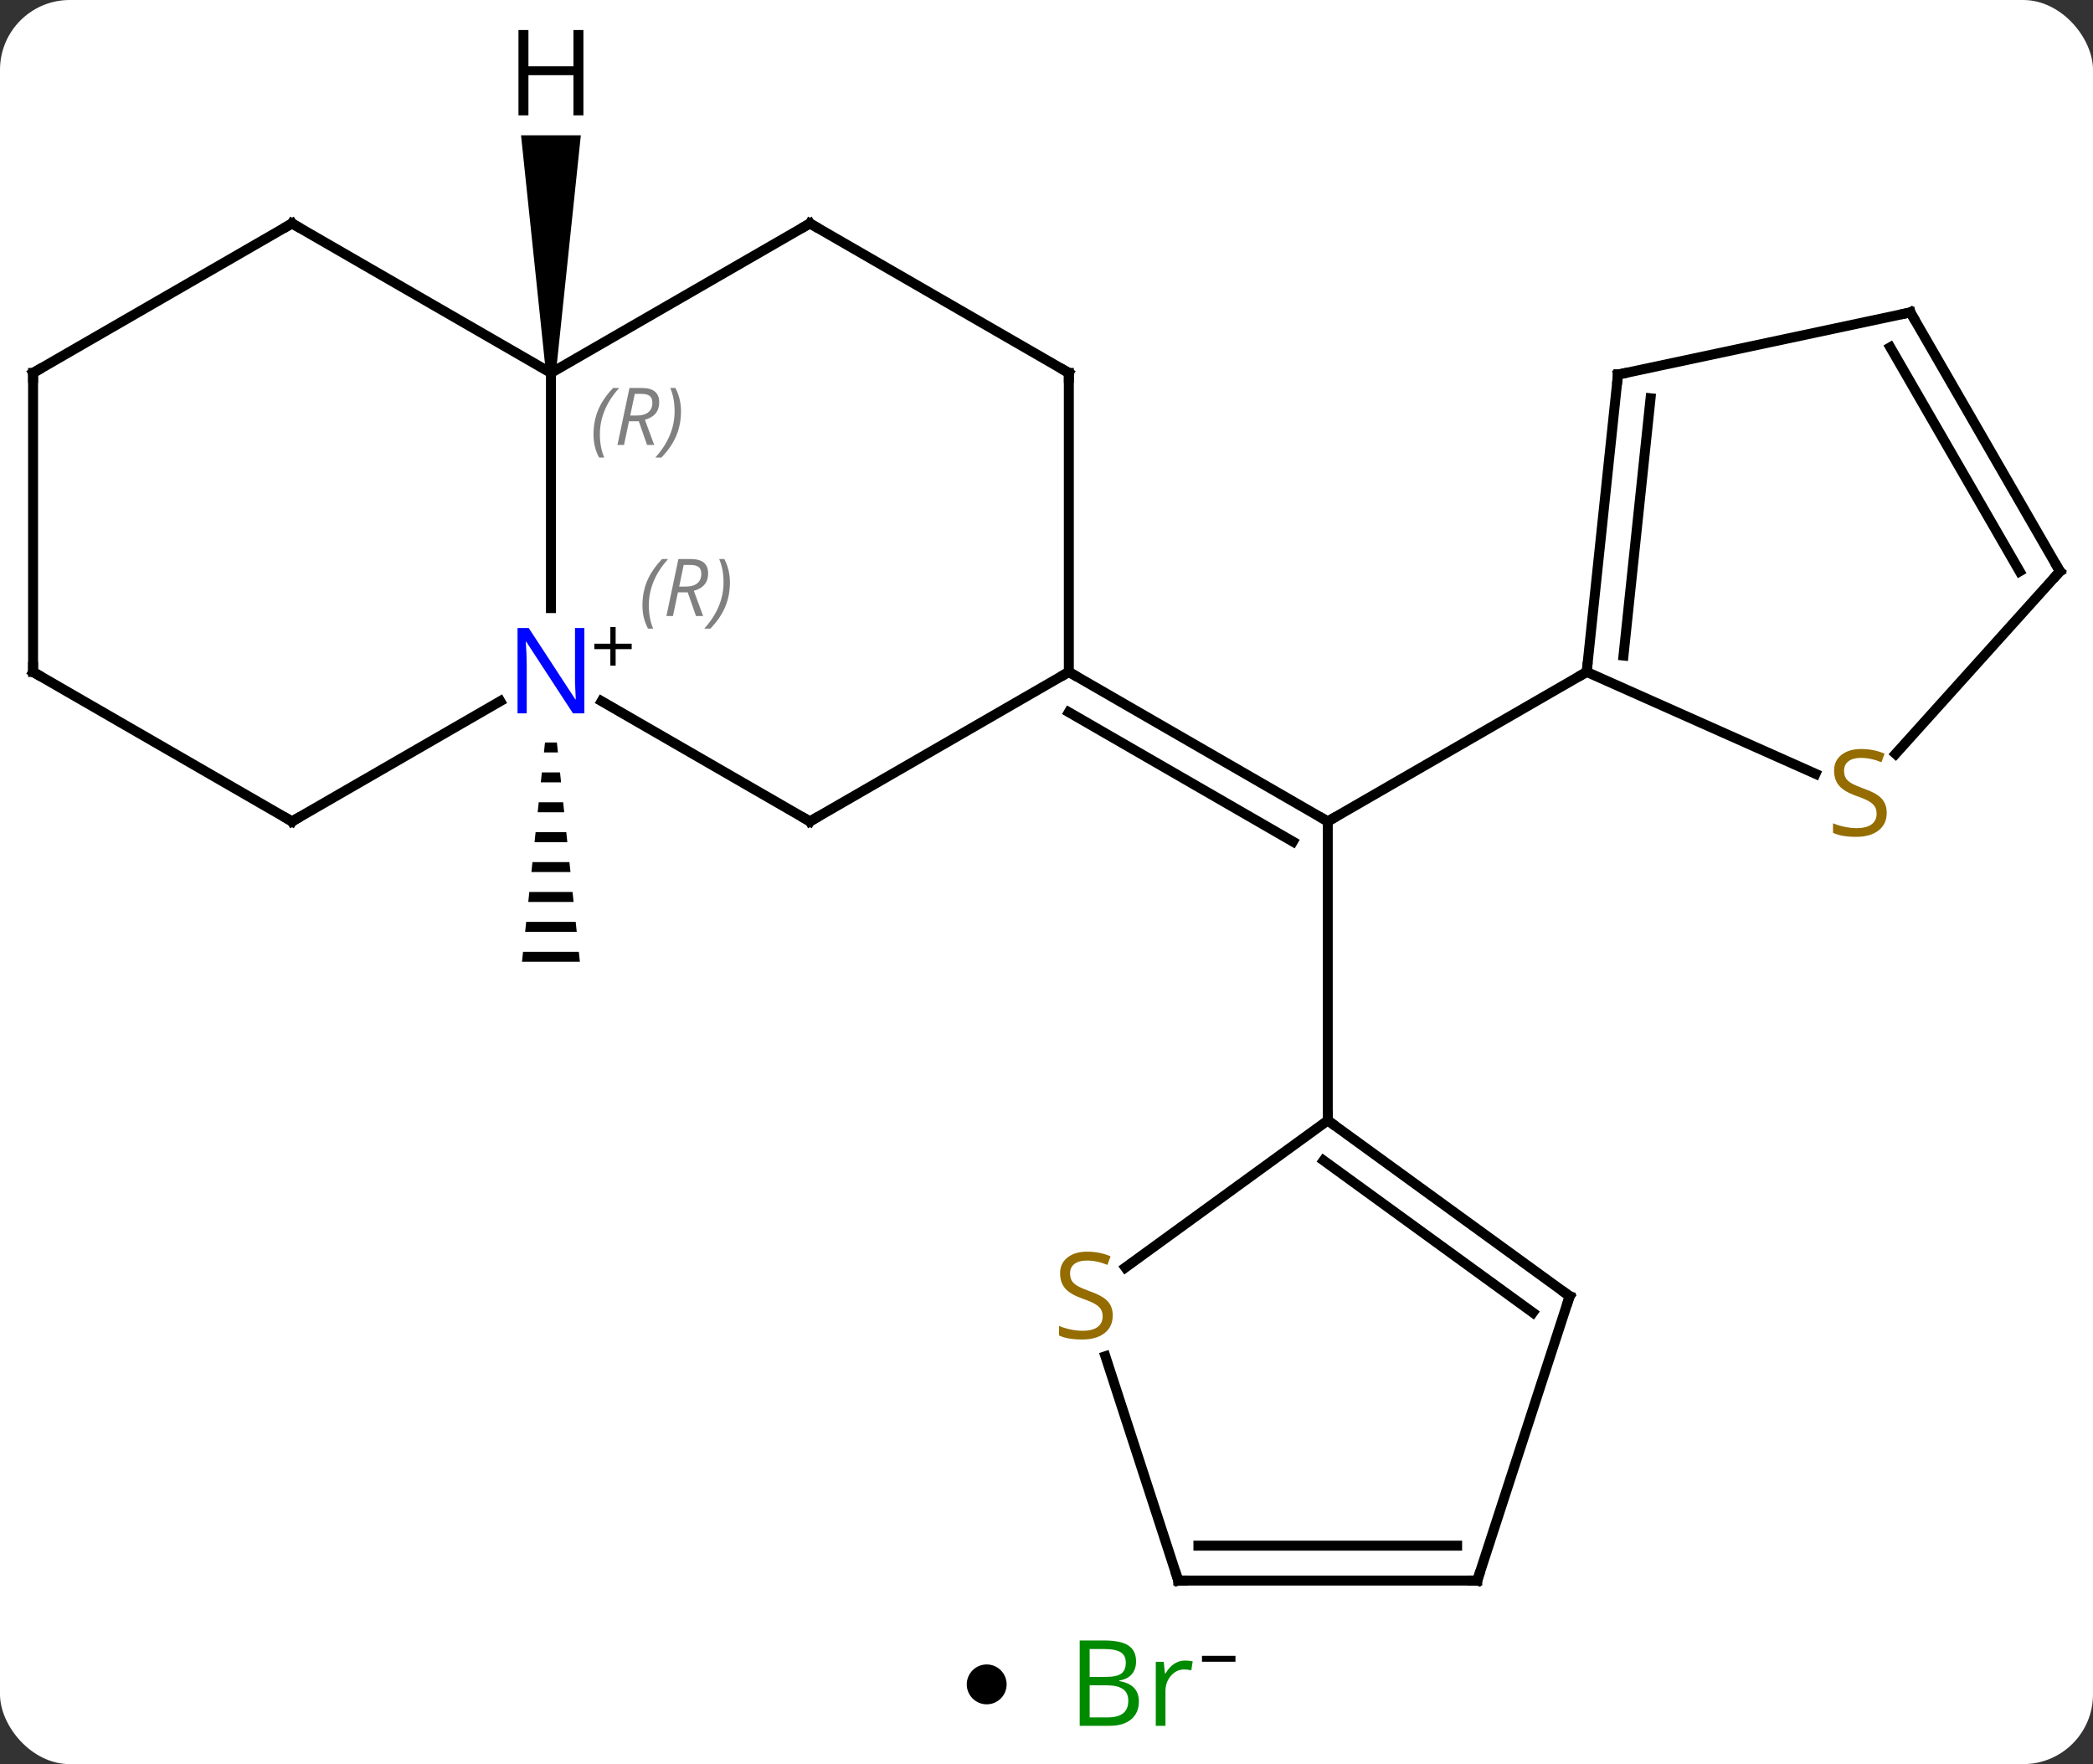 <svg width="210" viewBox="0 0 210 177" style="fill-opacity:1; color-rendering:auto; color-interpolation:auto; text-rendering:auto; stroke:black; stroke-linecap:square; stroke-miterlimit:10; shape-rendering:auto; stroke-opacity:1; fill:black; stroke-dasharray:none; font-weight:normal; stroke-width:1; font-family:'Open Sans'; font-style:normal; stroke-linejoin:miter; font-size:12; stroke-dashoffset:0; image-rendering:auto;" height="177" class="cas-substance-image" xmlns:xlink="http://www.w3.org/1999/xlink" xmlns="http://www.w3.org/2000/svg"><rect x="0" y="0" width="210" height="177" fill="#333333" stroke="none"/><svg class="cas-substance-single-component"><rect y="0" x="0" width="210" stroke="none" ry="7" rx="7" height="177" fill="white" class="cas-substance-group"/><svg y="0" x="0" width="210" viewBox="0 0 210 162" style="fill:black;" height="162" class="cas-substance-single-component-image"><svg><g><g transform="translate(105,83)" style="text-rendering:geometricPrecision; color-rendering:optimizeQuality; color-interpolation:linearRGB; stroke-linecap:butt; image-rendering:optimizeQuality;"><line y2="-15.582" y1="-0.582" x2="2.241" x1="28.221" style="fill:none;"/><line y2="-11.54" y1="1.439" x2="2.241" x1="24.721" style="fill:none;"/><line y2="29.418" y1="-0.582" x2="28.221" x1="28.221" style="fill:none;"/><line y2="-15.582" y1="-0.582" x2="54.201" x1="28.221" style="fill:none;"/><path style="stroke:none;" d="M-50.319 -8.504 L-50.423 -7.504 L-49.02 -7.504 L-49.125 -8.504 ZM-50.633 -5.504 L-50.738 -4.504 L-48.706 -4.504 L-48.811 -5.504 ZM-50.948 -2.504 L-51.053 -1.504 L-48.391 -1.504 L-48.496 -2.504 ZM-51.262 0.496 L-51.367 1.496 L-48.077 1.496 L-48.182 0.496 ZM-51.577 3.496 L-51.682 4.496 L-47.762 4.496 L-47.867 3.496 ZM-51.891 6.496 L-51.996 7.496 L-47.448 7.496 L-47.553 6.496 ZM-52.206 9.496 L-52.311 10.496 L-47.133 10.496 L-47.238 9.496 ZM-52.52 12.496 L-52.625 13.496 L-46.819 13.496 L-46.923 12.496 Z"/><line y2="-0.582" y1="-15.582" x2="-23.739" x1="2.241" style="fill:none;"/><line y2="-45.582" y1="-15.582" x2="2.241" x1="2.241" style="fill:none;"/><line y2="-12.647" y1="-0.582" x2="-44.638" x1="-23.739" style="fill:none;"/><line y2="-60.582" y1="-45.582" x2="-23.739" x1="2.241" style="fill:none;"/><line y2="-45.582" y1="-21.988" x2="-49.722" x1="-49.722" style="fill:none;"/><line y2="-0.582" y1="-12.647" x2="-75.702" x1="-54.806" style="fill:none;"/><line y2="-45.582" y1="-60.582" x2="-49.722" x1="-23.739" style="fill:none;"/><line y2="-60.582" y1="-45.582" x2="-75.702" x1="-49.722" style="fill:none;"/><line y2="-15.582" y1="-0.582" x2="-101.682" x1="-75.702" style="fill:none;"/><line y2="-45.582" y1="-60.582" x2="-101.682" x1="-75.702" style="fill:none;"/><line y2="-45.582" y1="-15.582" x2="-101.682" x1="-101.682" style="fill:none;"/><line y2="47.052" y1="29.418" x2="52.491" x1="28.221" style="fill:none;"/><line y2="48.696" y1="33.437" x2="48.799" x1="27.799" style="fill:none;"/><line y2="44.172" y1="29.418" x2="7.915" x1="28.221" style="fill:none;"/><line y2="75.582" y1="47.052" x2="43.221" x1="52.491" style="fill:none;"/><line y2="75.582" y1="53.076" x2="13.221" x1="5.908" style="fill:none;"/><line y2="75.582" y1="75.582" x2="13.221" x1="43.221" style="fill:none;"/><line y2="72.082" y1="72.082" x2="15.242" x1="41.2" style="fill:none;"/><line y2="-45.417" y1="-15.582" x2="57.339" x1="54.201" style="fill:none;"/><line y2="-43.041" y1="-17.226" x2="60.608" x1="57.893" style="fill:none;"/><line y2="-5.362" y1="-15.582" x2="77.159" x1="54.201" style="fill:none;"/><line y2="-51.657" y1="-45.417" x2="86.682" x1="57.339" style="fill:none;"/><line y2="-25.674" y1="-7.361" x2="101.682" x1="85.193" style="fill:none;"/><line y2="-25.674" y1="-51.657" x2="101.682" x1="86.682" style="fill:none;"/><line y2="-25.674" y1="-48.157" x2="97.641" x1="84.661" style="fill:none;"/><path style="stroke:none;" d="M-49.222 -45.582 L-50.222 -45.582 L-52.722 -69.426 L-46.722 -69.426 Z"/><path style="fill:none; stroke-miterlimit:5;" d="M27.788 -0.832 L28.221 -0.582 L28.654 -0.832"/><path style="fill:none; stroke-miterlimit:5;" d="M2.674 -15.332 L2.241 -15.582 L1.808 -15.332"/><path style="fill:none; stroke-miterlimit:5;" d="M-23.306 -0.832 L-23.739 -0.582 L-24.172 -0.832"/><path style="fill:none; stroke-miterlimit:5;" d="M2.241 -45.082 L2.241 -45.582 L1.808 -45.832"/></g><g transform="translate(105,83)" style="stroke-linecap:butt; fill:rgb(0,5,255); text-rendering:geometricPrecision; color-rendering:optimizeQuality; image-rendering:optimizeQuality; font-family:'Open Sans'; stroke:rgb(0,5,255); color-interpolation:linearRGB; stroke-miterlimit:5;"><path style="stroke:none;" d="M-46.37 -11.426 L-47.511 -11.426 L-52.199 -18.613 L-52.245 -18.613 Q-52.152 -17.348 -52.152 -16.301 L-52.152 -11.426 L-53.074 -11.426 L-53.074 -19.988 L-51.949 -19.988 L-47.277 -12.832 L-47.23 -12.832 Q-47.23 -12.988 -47.277 -13.848 Q-47.324 -14.707 -47.308 -15.082 L-47.308 -19.988 L-46.37 -19.988 L-46.37 -11.426 Z"/><path style="fill:black; stroke:none;" d="M-43.23 -18.416 L-41.62 -18.416 L-41.62 -17.869 L-43.23 -17.869 L-43.23 -16.213 L-43.761 -16.213 L-43.761 -17.869 L-45.37 -17.869 L-45.37 -18.416 L-43.761 -18.416 L-43.761 -20.088 L-43.23 -20.088 L-43.23 -18.416 Z"/></g><g transform="translate(105,83)" style="stroke-linecap:butt; font-size:8.4px; fill:gray; text-rendering:geometricPrecision; image-rendering:optimizeQuality; color-rendering:optimizeQuality; font-family:'Open Sans'; font-style:italic; stroke:gray; color-interpolation:linearRGB; stroke-miterlimit:5;"><path style="stroke:none;" d="M-40.54 -22.253 Q-40.54 -23.581 -40.072 -24.706 Q-39.603 -25.831 -38.572 -26.909 L-37.962 -26.909 Q-38.931 -25.847 -39.415 -24.675 Q-39.9 -23.503 -39.9 -22.269 Q-39.9 -20.941 -39.462 -19.925 L-39.978 -19.925 Q-40.54 -20.956 -40.54 -22.253 ZM-36.98 -23.566 L-37.48 -21.191 L-38.136 -21.191 L-36.933 -26.909 L-35.683 -26.909 Q-33.949 -26.909 -33.949 -25.472 Q-33.949 -24.113 -35.386 -23.722 L-34.449 -21.191 L-35.168 -21.191 L-35.996 -23.566 L-36.98 -23.566 ZM-36.402 -26.316 Q-36.793 -24.394 -36.855 -24.144 L-36.199 -24.144 Q-35.449 -24.144 -35.043 -24.472 Q-34.636 -24.8 -34.636 -25.425 Q-34.636 -25.894 -34.894 -26.105 Q-35.152 -26.316 -35.746 -26.316 L-36.402 -26.316 ZM-31.763 -24.566 Q-31.763 -23.238 -32.239 -22.105 Q-32.716 -20.972 -33.732 -19.925 L-34.341 -19.925 Q-32.404 -22.081 -32.404 -24.566 Q-32.404 -25.894 -32.841 -26.909 L-32.325 -26.909 Q-31.763 -25.847 -31.763 -24.566 Z"/><path style="fill:none; stroke:black;" d="M-23.306 -60.332 L-23.739 -60.582 L-24.172 -60.332"/><path style="stroke:none;" d="M-45.45 -39.418 Q-45.45 -40.746 -44.982 -41.871 Q-44.513 -42.996 -43.482 -44.074 L-42.872 -44.074 Q-43.841 -43.011 -44.325 -41.84 Q-44.81 -40.668 -44.81 -39.433 Q-44.81 -38.105 -44.372 -37.09 L-44.888 -37.09 Q-45.45 -38.121 -45.45 -39.418 ZM-41.89 -40.73 L-42.39 -38.355 L-43.047 -38.355 L-41.843 -44.074 L-40.593 -44.074 Q-38.859 -44.074 -38.859 -42.636 Q-38.859 -41.277 -40.297 -40.886 L-39.359 -38.355 L-40.078 -38.355 L-40.906 -40.73 L-41.89 -40.73 ZM-41.312 -43.48 Q-41.703 -41.558 -41.765 -41.308 L-41.109 -41.308 Q-40.359 -41.308 -39.953 -41.636 Q-39.547 -41.965 -39.547 -42.59 Q-39.547 -43.058 -39.804 -43.269 Q-40.062 -43.48 -40.656 -43.48 L-41.312 -43.48 ZM-36.673 -41.73 Q-36.673 -40.402 -37.15 -39.269 Q-37.626 -38.136 -38.642 -37.09 L-39.251 -37.09 Q-37.314 -39.246 -37.314 -41.73 Q-37.314 -43.058 -37.751 -44.074 L-37.236 -44.074 Q-36.673 -43.011 -36.673 -41.73 Z"/><path style="fill:none; stroke:black;" d="M-75.269 -0.832 L-75.702 -0.582 L-76.135 -0.832"/><path style="fill:none; stroke:black;" d="M-75.269 -60.332 L-75.702 -60.582 L-76.135 -60.332"/><path style="fill:none; stroke:black;" d="M-101.249 -15.332 L-101.682 -15.582 L-101.682 -16.082"/><path style="fill:none; stroke:black;" d="M-101.249 -45.832 L-101.682 -45.582 L-101.682 -45.082"/><path style="fill:none; stroke:black;" d="M28.625 29.712 L28.221 29.418 L28.221 28.918"/><path style="fill:none; stroke:black;" d="M52.087 46.758 L52.491 47.052 L52.337 47.528"/></g><g transform="translate(105,83)" style="stroke-linecap:butt; fill:rgb(148,108,0); text-rendering:geometricPrecision; color-rendering:optimizeQuality; image-rendering:optimizeQuality; font-family:'Open Sans'; stroke:rgb(148,108,0); color-interpolation:linearRGB; stroke-miterlimit:5;"><path style="stroke:none;" d="M6.646 48.989 Q6.646 50.114 5.826 50.755 Q5.006 51.396 3.599 51.396 Q2.068 51.396 1.256 50.989 L1.256 50.036 Q1.787 50.255 2.404 50.388 Q3.021 50.521 3.631 50.521 Q4.631 50.521 5.131 50.138 Q5.631 49.755 5.631 49.083 Q5.631 48.646 5.451 48.357 Q5.271 48.068 4.857 47.825 Q4.443 47.583 3.584 47.286 Q2.396 46.864 1.881 46.279 Q1.365 45.693 1.365 44.739 Q1.365 43.755 2.107 43.169 Q2.849 42.583 4.084 42.583 Q5.349 42.583 6.428 43.052 L6.115 43.911 Q5.053 43.474 4.053 43.474 Q3.256 43.474 2.81 43.81 Q2.365 44.146 2.365 44.755 Q2.365 45.193 2.529 45.482 Q2.693 45.771 3.084 46.005 Q3.474 46.239 4.287 46.536 Q5.631 47.005 6.138 47.56 Q6.646 48.114 6.646 48.989 Z"/><path style="fill:none; stroke:black;" d="M43.376 75.106 L43.221 75.582 L42.721 75.582"/><path style="fill:none; stroke:black;" d="M13.066 75.106 L13.221 75.582 L13.721 75.582"/><path style="fill:none; stroke:black;" d="M54.253 -16.079 L54.201 -15.582 L53.768 -15.332"/><path style="fill:none; stroke:black;" d="M57.287 -44.92 L57.339 -45.417 L57.828 -45.521"/><path style="stroke:none;" d="M84.304 -1.444 Q84.304 -0.319 83.484 0.322 Q82.664 0.963 81.257 0.963 Q79.726 0.963 78.914 0.556 L78.914 -0.397 Q79.445 -0.178 80.062 -0.045 Q80.679 0.088 81.289 0.088 Q82.289 0.088 82.789 -0.295 Q83.289 -0.678 83.289 -1.35 Q83.289 -1.787 83.109 -2.076 Q82.929 -2.365 82.515 -2.608 Q82.101 -2.85 81.242 -3.147 Q80.054 -3.568 79.539 -4.154 Q79.023 -4.74 79.023 -5.694 Q79.023 -6.678 79.765 -7.264 Q80.507 -7.85 81.742 -7.85 Q83.007 -7.85 84.086 -7.381 L83.773 -6.522 Q82.711 -6.959 81.711 -6.959 Q80.914 -6.959 80.468 -6.623 Q80.023 -6.287 80.023 -5.678 Q80.023 -5.24 80.187 -4.951 Q80.351 -4.662 80.742 -4.428 Q81.132 -4.194 81.945 -3.897 Q83.289 -3.428 83.796 -2.873 Q84.304 -2.318 84.304 -1.444 Z"/><path style="fill:none; stroke:black;" d="M86.193 -51.553 L86.682 -51.657 L86.932 -51.224"/><path style="fill:none; stroke:black;" d="M101.347 -25.302 L101.682 -25.674 L101.432 -26.107"/><path style="fill:black; stroke:none;" d="M-46.464 -71.426 L-47.464 -71.426 L-47.464 -75.457 L-51.98 -75.457 L-51.98 -71.426 L-52.98 -71.426 L-52.98 -79.988 L-51.98 -79.988 L-51.98 -76.348 L-47.464 -76.348 L-47.464 -79.988 L-46.464 -79.988 L-46.464 -71.426 Z"/></g></g></svg></svg><svg y="162" x="97" class="cas-substance-saf"><svg y="5" x="0" width="4" style="fill:black;" height="4" class="cas-substance-saf-dot"><circle stroke="none" r="2" fill="black" cy="2" cx="2"/></svg><svg y="0" x="8" width="22" style="fill:black;" height="15" class="cas-substance-saf-image"><svg><g><g transform="translate(9,7)" style="fill:rgb(0,138,0); text-rendering:geometricPrecision; color-rendering:optimizeQuality; image-rendering:optimizeQuality; font-family:'Open Sans'; stroke:rgb(0,138,0); color-interpolation:linearRGB;"><path style="stroke:none;" d="M-5.669 -4.406 L-3.247 -4.406 Q-1.544 -4.406 -0.778 -3.898 Q-0.013 -3.391 -0.013 -2.297 Q-0.013 -1.531 -0.435 -1.031 Q-0.856 -0.531 -1.685 -0.391 L-1.685 -0.328 Q0.269 0 0.269 1.719 Q0.269 2.859 -0.505 3.508 Q-1.278 4.156 -2.669 4.156 L-5.669 4.156 L-5.669 -4.406 ZM-4.669 -0.75 L-3.028 -0.75 Q-1.966 -0.75 -1.505 -1.078 Q-1.044 -1.406 -1.044 -2.188 Q-1.044 -2.906 -1.56 -3.227 Q-2.075 -3.547 -3.2 -3.547 L-4.669 -3.547 L-4.669 -0.75 ZM-4.669 0.094 L-4.669 3.312 L-2.872 3.312 Q-1.841 3.312 -1.317 2.906 Q-0.794 2.5 -0.794 1.641 Q-0.794 0.844 -1.333 0.469 Q-1.872 0.094 -2.966 0.094 L-4.669 0.094 ZM4.903 -2.391 Q5.325 -2.391 5.669 -2.312 L5.528 -1.406 Q5.138 -1.5 4.825 -1.5 Q4.044 -1.5 3.489 -0.867 Q2.935 -0.234 2.935 0.703 L2.935 4.156 L1.966 4.156 L1.966 -2.266 L2.763 -2.266 L2.888 -1.078 L2.935 -1.078 Q3.278 -1.703 3.786 -2.047 Q4.294 -2.391 4.903 -2.391 Z"/><path style="fill:black; stroke:none;" d="M6.599 -2.272 L6.599 -2.866 L9.958 -2.866 L9.958 -2.272 L6.599 -2.272 Z"/></g></g></svg></svg></svg></svg></svg>